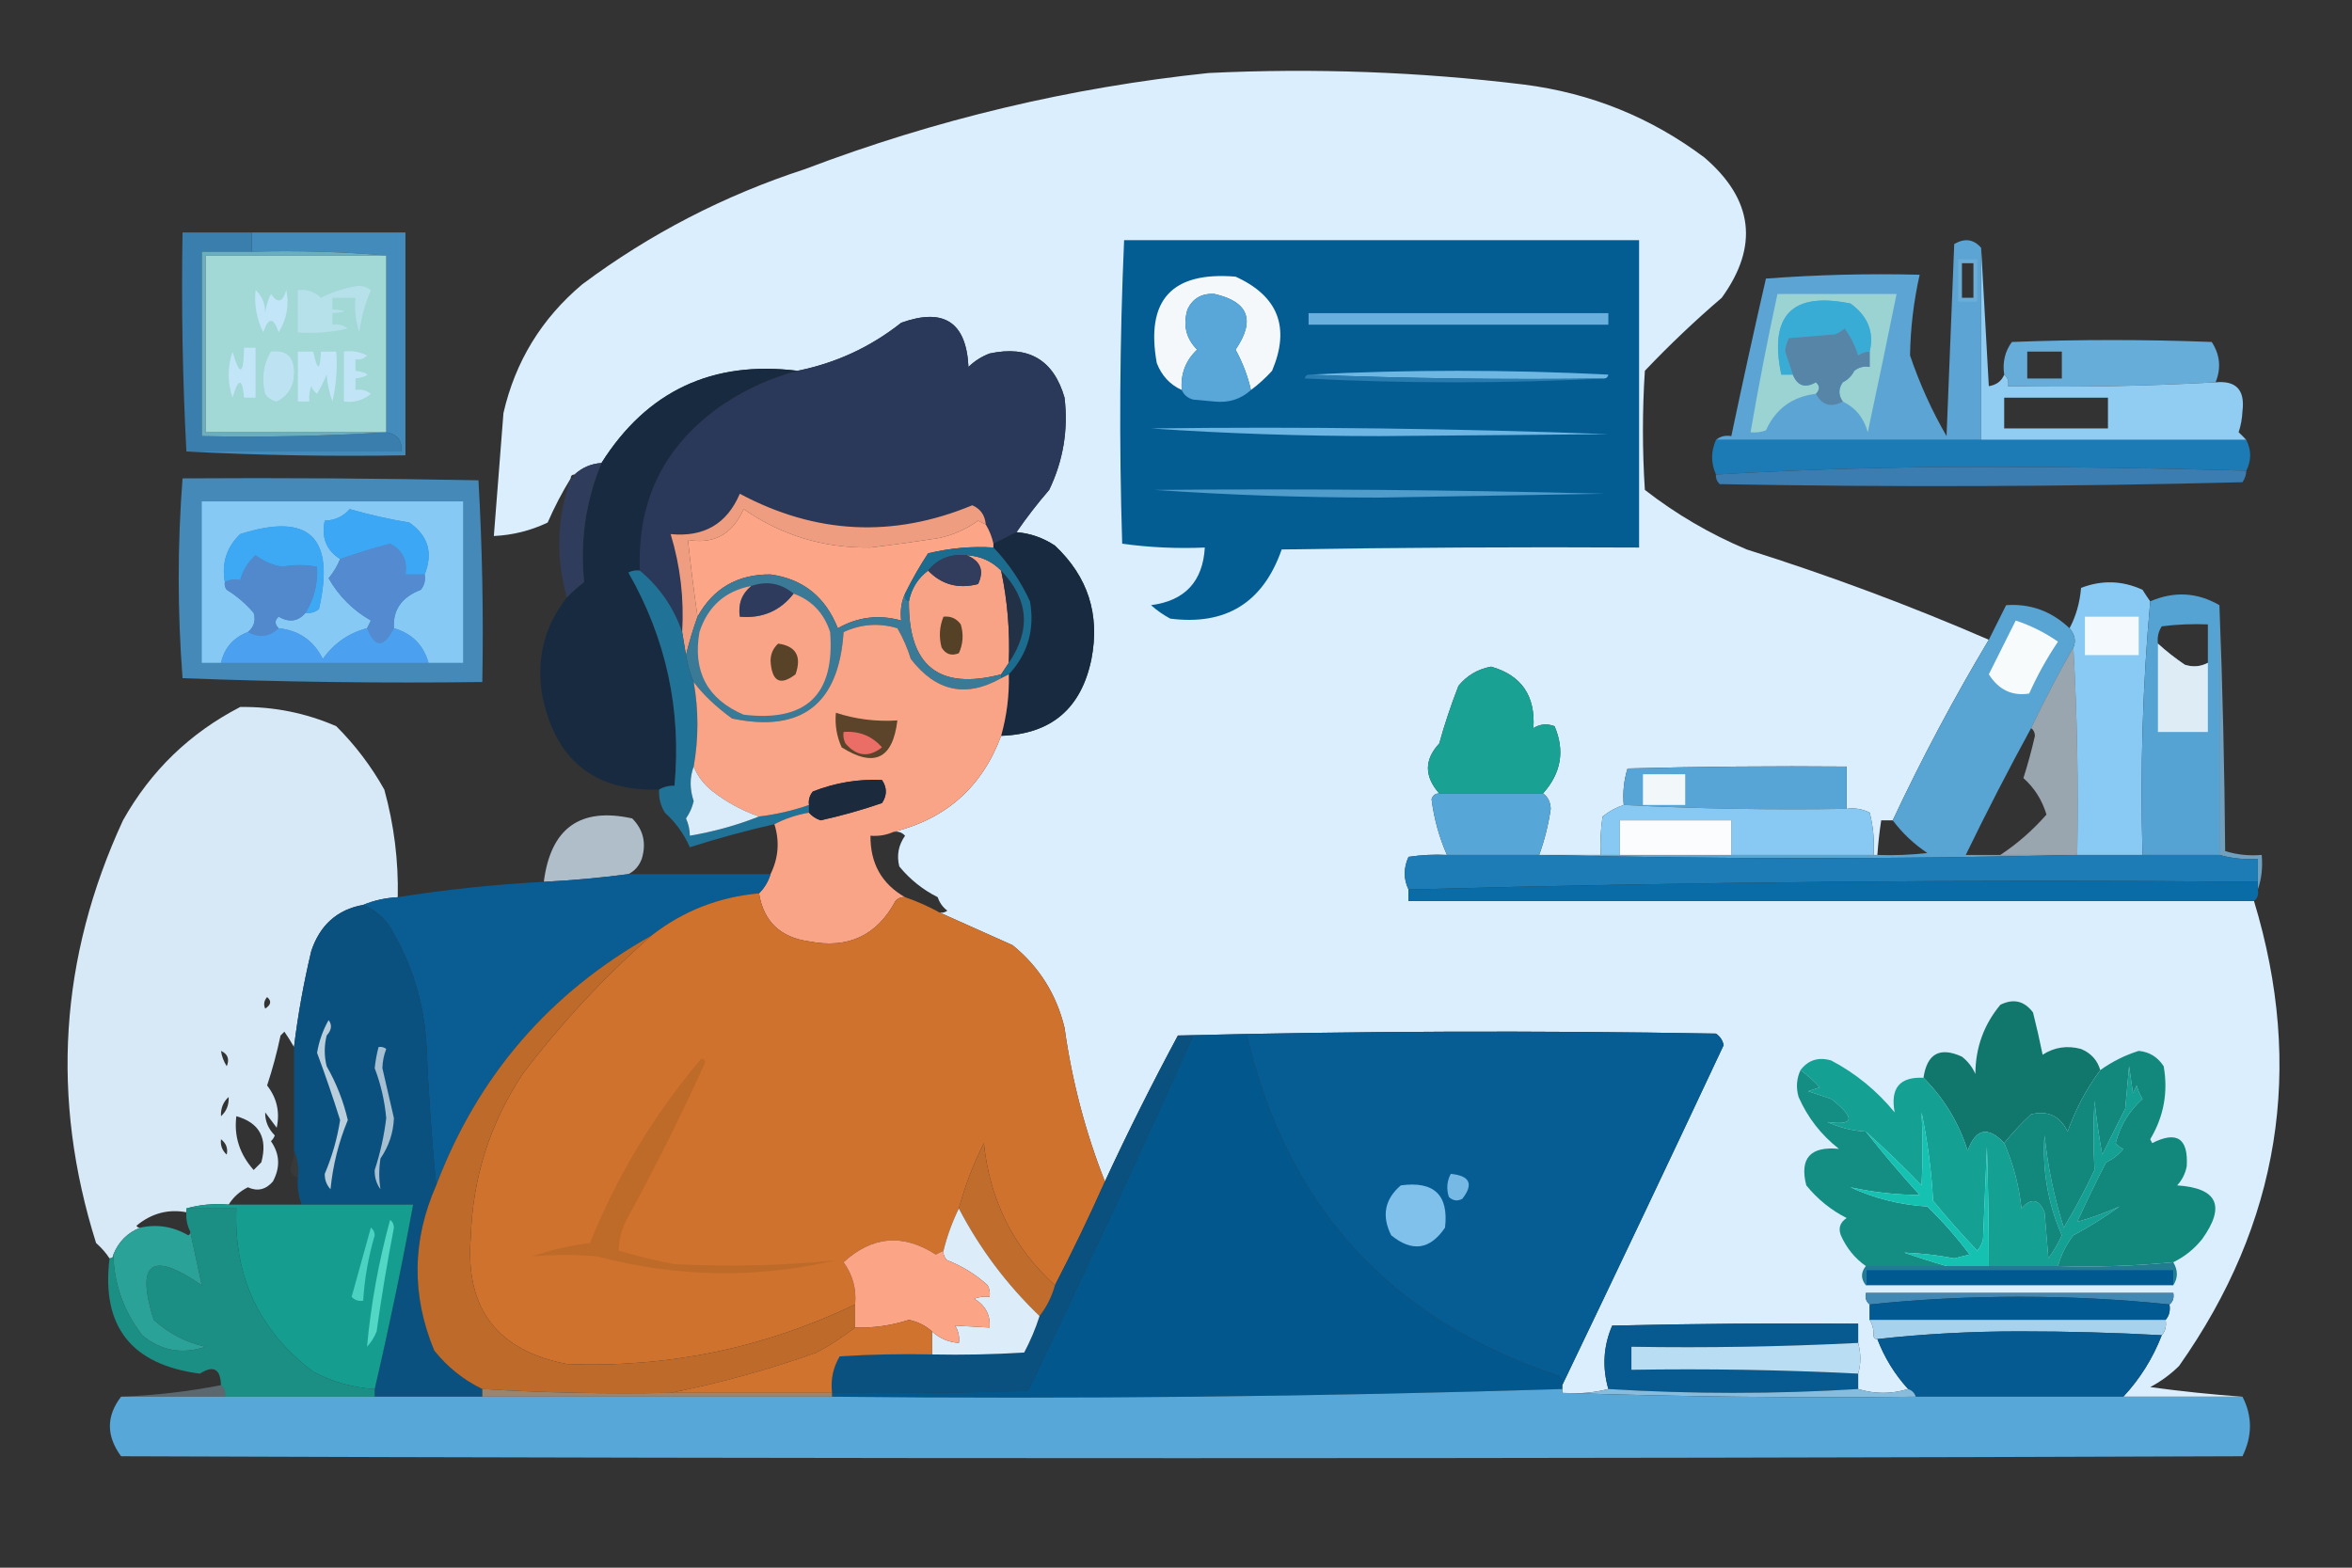 <?xml version="1.0" encoding="UTF-8"?>
<!DOCTYPE svg PUBLIC "-//W3C//DTD SVG 1.1//EN" "http://www.w3.org/Graphics/SVG/1.1/DTD/svg11.dtd">
<svg xmlns="http://www.w3.org/2000/svg" version="1.1" width="612px" height="408px" style="shape-rendering:geometricPrecision; text-rendering:geometricPrecision; image-rendering:optimizeQuality; fill-rule:evenodd; clip-rule:evenodd" xmlns:xlink="http://www.w3.org/1999/xlink">
<rect width="100%" height="100%" fill="#333333" stroke="none"/>
<g><path style="opacity:0.995" fill="#dbeffe" d="M 517.5,166.5 C 508.37,181.761 500.037,197.427 492.5,213.5C 491.5,213.5 490.5,213.5 489.5,213.5C 489.037,216.482 488.704,219.482 488.5,222.5C 488.167,222.5 487.833,222.5 487.5,222.5C 487.759,218.76 487.426,215.094 486.5,211.5C 484.604,210.534 482.604,210.201 480.5,210.5C 480.5,206.833 480.5,203.167 480.5,199.5C 461.497,199.333 442.497,199.5 423.5,200C 422.549,203.057 422.216,206.223 422.5,209.5C 420.552,210.131 418.719,211.131 417,212.5C 416.502,215.817 416.335,219.15 416.5,222.5C 411.167,222.5 405.833,222.5 400.5,222.5C 401.906,218.613 402.906,214.613 403.5,210.5C 403.415,208.667 402.748,207.334 401.5,206.5C 406.226,201.198 407.226,195.365 404.5,189C 402.559,188.257 400.726,188.424 399,189.5C 399.555,181.083 395.888,175.75 388,173.5C 384.537,174.137 381.704,175.803 379.5,178.5C 379.631,177.624 379.298,176.957 378.5,176.5C 377.264,177.246 375.93,177.579 374.5,177.5C 374.414,183.142 374.414,188.476 374.5,193.5C 370.577,197.715 370.577,202.049 374.5,206.5C 373.503,206.47 372.836,206.97 372.5,208C 373.145,213.064 374.479,217.898 376.5,222.5C 373.15,222.335 369.817,222.502 366.5,223C 365.183,225.937 365.183,228.77 366.5,231.5C 366.5,232.5 366.5,233.5 366.5,234.5C 439.833,234.5 513.167,234.5 586.5,234.5C 599.695,277.994 593.195,318.328 567,355.5C 564.766,357.7 562.266,359.533 559.5,361C 567.575,362.103 575.575,362.937 583.5,363.5C 573.167,363.5 562.833,363.5 552.5,363.5C 556.834,358.84 560.168,353.506 562.5,347.5C 563.434,346.432 563.768,345.099 563.5,343.5C 564.434,342.432 564.768,341.099 564.5,339.5C 565.404,338.791 565.737,337.791 565.5,336.5C 538.833,336.5 512.167,336.5 485.5,336.5C 485.263,337.791 485.596,338.791 486.5,339.5C 486.5,340.833 486.5,342.167 486.5,343.5C 487.234,344.708 487.567,346.041 487.5,347.5C 486.041,347.433 484.708,347.766 483.5,348.5C 483.5,347.167 483.5,345.833 483.5,344.5C 462.164,344.333 440.831,344.5 419.5,345C 417.209,350.332 416.876,355.832 418.5,361.5C 414.702,362.483 410.702,362.817 406.5,362.5C 406.5,362.167 406.5,361.833 406.5,361.5C 406.5,361.167 406.5,360.833 406.5,360.5C 420.589,331.152 434.589,301.652 448.5,272C 448.241,270.739 447.574,269.739 446.5,269C 399.665,268.168 352.998,268.335 306.5,269.5C 299.783,281.992 293.45,294.658 287.5,307.5C 282.423,294.63 278.923,281.297 277,267.5C 274.902,258.798 270.402,251.632 263.5,246C 257.077,243.117 250.743,240.283 244.5,237.5C 245.239,237.631 245.906,237.464 246.5,237C 245.299,236.097 244.465,234.931 244,233.5C 240.119,231.554 236.786,228.888 234,225.5C 233.275,222.623 233.775,219.957 235.5,217.5C 234.675,216.614 233.675,216.281 232.5,216.5C 246.229,213.105 255.563,204.771 260.5,191.5C 273.543,191.049 281.377,184.383 284,171.5C 286.241,159.89 283.074,150.056 274.5,142C 271.439,139.965 268.105,138.799 264.5,138.5C 267.094,134.728 269.927,131.061 273,127.5C 276.657,119.881 277.991,111.881 277,103.5C 274.153,93.655 267.653,89.821 257.5,92C 255.413,92.792 253.579,93.959 252,95.5C 251.435,83.851 245.602,80.018 234.5,84C 226.509,90.329 217.509,94.495 207.5,96.5C 185.335,93.766 168.335,101.767 156.5,120.5C 153.794,120.688 151.461,121.688 149.5,123.5C 148.833,123.5 148.5,123.833 148.5,124.5C 146.283,128.096 144.283,131.929 142.5,136C 138.064,138.109 133.397,139.276 128.5,139.5C 129.333,128.839 130.166,118.173 131,107.5C 134.078,94.077 140.912,82.91 151.5,74C 169.106,60.862 188.44,50.862 209.5,44C 243.423,31.103 278.423,22.769 314.5,19C 341.93,17.681 369.264,18.681 396.5,22C 413.918,24.216 429.584,30.549 443.5,41C 456.216,51.908 457.716,64.074 448,77.5C 441.031,83.468 434.364,89.801 428,96.5C 427.333,106.833 427.333,117.167 428,127.5C 436.094,133.802 444.927,138.968 454.5,143C 475.938,149.756 496.938,157.589 517.5,166.5 Z M 379.5,178.5 C 377.528,183.562 375.861,188.562 374.5,193.5C 374.414,188.476 374.414,183.142 374.5,177.5C 375.93,177.579 377.264,177.246 378.5,176.5C 379.298,176.957 379.631,177.624 379.5,178.5 Z M 487.5,347.5 C 487.5,348.167 487.833,348.5 488.5,348.5C 490.347,353.345 493.013,357.678 496.5,361.5C 492.167,362.833 487.833,362.833 483.5,361.5C 483.5,360.167 483.5,358.833 483.5,357.5C 484.254,354.922 484.254,352.256 483.5,349.5C 483.5,349.167 483.5,348.833 483.5,348.5C 484.708,347.766 486.041,347.433 487.5,347.5 Z"/></g>
<g><path style="opacity:1" fill="#397eac" d="M 65.5,60.5 C 65.5,62.167 65.5,63.833 65.5,65.5C 61.167,65.5 56.833,65.5 52.5,65.5C 52.5,81.5 52.5,97.5 52.5,113.5C 68.675,113.83 84.675,113.496 100.5,112.5C 103.324,112.989 104.657,114.656 104.5,117.5C 85.833,117.5 67.167,117.5 48.5,117.5C 47.503,98.674 47.17,79.674 47.5,60.5C 53.5,60.5 59.5,60.5 65.5,60.5 Z"/></g>
<g><path style="opacity:1" fill="#428bba" d="M 65.5,60.5 C 78.833,60.5 92.167,60.5 105.5,60.5C 105.5,79.833 105.5,99.167 105.5,118.5C 86.326,118.83 67.326,118.497 48.5,117.5C 67.167,117.5 85.833,117.5 104.5,117.5C 104.657,114.656 103.324,112.989 100.5,112.5C 100.5,97.167 100.5,81.833 100.5,66.5C 89.012,65.505 77.345,65.172 65.5,65.5C 65.5,63.833 65.5,62.167 65.5,60.5 Z"/></g>
<g><path style="opacity:1" fill="#035d93" d="M 292.5,62.5 C 337.167,62.5 381.833,62.5 426.5,62.5C 426.5,89.167 426.5,115.833 426.5,142.5C 395.498,142.333 364.498,142.5 333.5,143C 328.669,156.838 319.002,162.838 304.5,161C 302.695,160.028 301.028,158.861 299.5,157.5C 308.31,156.357 312.977,151.357 313.5,142.5C 306.245,142.813 299.079,142.48 292,141.5C 291.177,115.095 291.343,88.761 292.5,62.5 Z"/></g>
<g><path style="opacity:1" fill="#6baec0" d="M 65.5,65.5 C 77.345,65.172 89.012,65.505 100.5,66.5C 84.833,66.5 69.167,66.5 53.5,66.5C 53.5,81.833 53.5,97.167 53.5,112.5C 69.167,112.5 84.833,112.5 100.5,112.5C 84.675,113.496 68.675,113.83 52.5,113.5C 52.5,97.5 52.5,81.5 52.5,65.5C 56.833,65.5 61.167,65.5 65.5,65.5 Z"/></g>
<g><path style="opacity:1" fill="#a2d8d5" d="M 100.5,66.5 C 100.5,81.833 100.5,97.167 100.5,112.5C 84.833,112.5 69.167,112.5 53.5,112.5C 53.5,97.167 53.5,81.833 53.5,66.5C 69.167,66.5 84.833,66.5 100.5,66.5 Z"/></g>
<g><path style="opacity:1" fill="#f4f8fa" d="M 325.5,101.5 C 324.684,97.898 323.351,94.398 321.5,91C 326.715,83.356 324.882,78.523 316,76.5C 312.726,76.301 310.393,77.634 309,80.5C 307.773,84.591 308.606,88.091 311.5,91C 308.502,93.824 307.168,97.324 307.5,101.5C 304.448,100.12 302.282,97.786 301,94.5C 298.05,78.116 304.884,70.616 321.5,72C 332.604,77.047 335.771,85.214 331,96.5C 329.296,98.373 327.463,100.04 325.5,101.5 Z"/></g>
<g><path style="opacity:1" fill="#5ca4d3" d="M 515.5,64.5 C 515.5,81.167 515.5,97.833 515.5,114.5C 492.5,114.5 469.5,114.5 446.5,114.5C 447.568,113.566 448.901,113.232 450.5,113.5C 453.372,99.809 456.372,86.142 459.5,72.5C 472.817,71.501 486.15,71.168 499.5,71.5C 497.944,78.437 497.111,85.437 497,92.5C 499.512,99.901 502.679,106.901 506.5,113.5C 507.167,96.833 507.833,80.167 508.5,63.5C 511.25,61.922 513.583,62.255 515.5,64.5 Z M 510.5,68.5 C 511.5,68.5 512.5,68.5 513.5,68.5C 513.5,71.5 513.5,74.5 513.5,77.5C 512.5,77.5 511.5,77.5 510.5,77.5C 510.5,74.5 510.5,71.5 510.5,68.5 Z"/></g>
<g><path style="opacity:0.142" fill="#d2e6f2" d="M 509.5,67.5 C 511.167,67.5 512.833,67.5 514.5,67.5C 514.5,71.167 514.5,74.833 514.5,78.5C 512.833,78.5 511.167,78.5 509.5,78.5C 509.5,74.833 509.5,71.167 509.5,67.5 Z M 510.5,68.5 C 510.5,71.5 510.5,74.5 510.5,77.5C 511.5,77.5 512.5,77.5 513.5,77.5C 513.5,74.5 513.5,71.5 513.5,68.5C 512.5,68.5 511.5,68.5 510.5,68.5 Z"/></g>
<g><path style="opacity:1" fill="#58a7d8" d="M 325.5,101.5 C 322.88,103.895 319.713,104.895 316,104.5C 314.167,104.333 312.333,104.167 310.5,104C 309.058,103.623 308.058,102.79 307.5,101.5C 307.168,97.324 308.502,93.824 311.5,91C 308.606,88.091 307.773,84.591 309,80.5C 310.393,77.634 312.726,76.301 316,76.5C 324.882,78.523 326.715,83.356 321.5,91C 323.351,94.398 324.684,97.898 325.5,101.5 Z"/></g>
<g><path style="opacity:1" fill="#b6e1eb" d="M 92.5,74.5 C 93.978,74.238 95.311,74.571 96.5,75.5C 95.002,78.967 94.002,82.634 93.5,86.5C 92.516,83.572 92.183,80.572 92.5,77.5C 90.5,77.5 88.5,77.5 86.5,77.5C 86.5,78.5 86.5,79.5 86.5,80.5C 90.5,80.833 90.5,81.167 86.5,81.5C 86.5,82.5 86.5,83.5 86.5,84.5C 87.978,84.238 89.311,84.571 90.5,85.5C 86.217,86.492 81.884,86.826 77.5,86.5C 77.5,82.833 77.5,79.167 77.5,75.5C 79.821,75.229 81.821,75.895 83.5,77.5C 86.434,76.023 89.434,75.023 92.5,74.5 Z"/></g>
<g><path style="opacity:1" fill="#9ad3d2" d="M 479.5,104.5 C 478.334,102.834 478.334,101.167 479.5,99.5C 480.833,98.833 481.833,97.833 482.5,96.5C 483.689,95.571 485.022,95.238 486.5,95.5C 486.5,94.167 486.5,92.833 486.5,91.5C 487.688,86.422 486.021,82.255 481.5,79C 466.272,75.888 460.272,82.055 463.5,97.5C 464.5,97.5 465.5,97.5 466.5,97.5C 467.701,100.43 469.701,101.096 472.5,99.5C 473.562,100.425 473.562,101.425 472.5,102.5C 466.38,103.226 462.047,106.393 459.5,112C 458.207,112.49 456.873,112.657 455.5,112.5C 457.576,100.452 459.91,88.452 462.5,76.5C 472.833,76.5 483.167,76.5 493.5,76.5C 491.067,88.497 488.567,100.497 486,112.5C 484.989,108.769 482.823,106.102 479.5,104.5 Z"/></g>
<g><path style="opacity:1" fill="#38acd4" d="M 486.5,91.5 C 485.417,91.539 484.417,91.873 483.5,92.5C 482.716,89.951 481.549,87.618 480,85.5C 479.25,86.126 478.416,86.626 477.5,87C 473.5,87.333 469.5,87.667 465.5,88C 464.903,89.062 464.57,90.228 464.5,91.5C 465.204,93.535 465.871,95.535 466.5,97.5C 465.5,97.5 464.5,97.5 463.5,97.5C 460.272,82.055 466.272,75.888 481.5,79C 486.021,82.255 487.688,86.422 486.5,91.5 Z"/></g>
<g><path style="opacity:1" fill="#c2e5f8" d="M 66.5,75.5 C 68.164,76.949 68.998,78.949 69,81.5C 69.202,79.744 69.702,78.078 70.5,76.5C 72.219,79.048 73.552,78.715 74.5,75.5C 75.298,79.333 74.632,82.999 72.5,86.5C 71.167,82.5 69.833,82.5 68.5,86.5C 66.776,83.06 66.11,79.394 66.5,75.5 Z"/></g>
<g><path style="opacity:1" fill="#2a385a" d="M 264.5,138.5 C 262.517,139.471 260.517,140.471 258.5,141.5C 258.107,139.716 257.441,138.05 256.5,136.5C 256.305,134.097 255.138,132.43 253,131.5C 232.387,140.047 212.22,139.047 192.5,128.5C 189.155,136.345 183.155,139.845 174.5,139C 177.021,147.277 178.021,155.777 177.5,164.5C 175.327,158.158 171.66,152.824 166.5,148.5C 165.7,129.933 173.033,115.433 188.5,105C 194.453,101.081 200.786,98.248 207.5,96.5C 217.509,94.495 226.509,90.329 234.5,84C 245.602,80.018 251.435,83.851 252,95.5C 253.579,93.959 255.413,92.792 257.5,92C 267.653,89.821 274.153,93.655 277,103.5C 277.991,111.881 276.657,119.881 273,127.5C 269.927,131.061 267.094,134.728 264.5,138.5 Z"/></g>
<g><path style="opacity:1" fill="#69b0de" d="M 340.5,81.5 C 366.5,81.5 392.5,81.5 418.5,81.5C 418.5,82.5 418.5,83.5 418.5,84.5C 392.5,84.5 366.5,84.5 340.5,84.5C 340.5,83.5 340.5,82.5 340.5,81.5 Z"/></g>
<g><path style="opacity:1" fill="#5785a8" d="M 486.5,91.5 C 486.5,92.833 486.5,94.167 486.5,95.5C 485.022,95.238 483.689,95.571 482.5,96.5C 481.833,97.833 480.833,98.833 479.5,99.5C 478.334,101.167 478.334,102.834 479.5,104.5C 476.477,106.161 474.143,105.495 472.5,102.5C 473.562,101.425 473.562,100.425 472.5,99.5C 469.701,101.096 467.701,100.43 466.5,97.5C 465.871,95.535 465.204,93.535 464.5,91.5C 464.57,90.228 464.903,89.062 465.5,88C 469.5,87.667 473.5,87.333 477.5,87C 478.416,86.626 479.25,86.126 480,85.5C 481.549,87.618 482.716,89.951 483.5,92.5C 484.417,91.873 485.417,91.539 486.5,91.5 Z"/></g>
<g><path style="opacity:1" fill="#67add9" d="M 576.5,99.5 C 558.577,100.486 540.577,100.819 522.5,100.5C 522.737,99.209 522.404,98.209 521.5,97.5C 521.02,94.315 521.686,91.481 523.5,89C 540.833,88.333 558.167,88.333 575.5,89C 577.668,92.341 578.002,95.841 576.5,99.5 Z M 527.5,91.5 C 530.5,91.5 533.5,91.5 536.5,91.5C 536.5,93.833 536.5,96.167 536.5,98.5C 533.5,98.5 530.5,98.5 527.5,98.5C 527.5,96.167 527.5,93.833 527.5,91.5 Z"/></g>
<g><path style="opacity:1" fill="#c1e5f7" d="M 89.5,91.5 C 91.604,91.201 93.604,91.534 95.5,92.5C 94.675,93.386 93.675,93.719 92.5,93.5C 92.5,94.5 92.5,95.5 92.5,96.5C 96.5,97.167 96.5,97.833 92.5,98.5C 92.5,99.5 92.5,100.5 92.5,101.5C 93.978,101.238 95.311,101.571 96.5,102.5C 94.49,104.171 92.157,104.838 89.5,104.5C 89.5,100.167 89.5,95.833 89.5,91.5 Z"/></g>
<g><path style="opacity:1" fill="#bde3f2" d="M 70.5,91.5 C 74.531,91.034 76.531,92.867 76.5,97C 76.466,100.493 74.966,102.993 72,104.5C 70.739,104.241 69.739,103.574 69,102.5C 68.013,98.525 68.513,94.859 70.5,91.5 Z"/></g>
<g><path style="opacity:1" fill="#c2e5f8" d="M 63.5,90.5 C 64.5,90.5 65.5,90.5 66.5,90.5C 66.5,94.833 66.5,99.167 66.5,103.5C 65.5,103.5 64.5,103.5 63.5,103.5C 63.058,98.305 62.058,98.305 60.5,103.5C 59.167,99.5 59.167,95.5 60.5,91.5C 62.387,97.995 63.387,97.662 63.5,90.5 Z"/></g>
<g><path style="opacity:1" fill="#182a40" d="M 207.5,96.5 C 200.786,98.248 194.453,101.081 188.5,105C 173.033,115.433 165.7,129.933 166.5,148.5C 165.448,148.351 164.448,148.517 163.5,149C 173.341,166.2 177.341,184.7 175.5,204.5C 174.041,204.433 172.708,204.766 171.5,205.5C 154.465,205.995 144.298,197.662 141,180.5C 139.594,171.121 141.76,162.788 147.5,155.5C 148.833,154.067 150.333,152.733 152,151.5C 150.892,140.811 152.392,130.478 156.5,120.5C 168.335,101.767 185.335,93.766 207.5,96.5 Z"/></g>
<g><path style="opacity:0.89" fill="#7dc2ed" d="M 417.5,98.5 C 391.661,98.831 365.995,98.498 340.5,97.5C 366.336,96.171 392.336,96.171 418.5,97.5C 418.376,98.107 418.043,98.44 417.5,98.5 Z"/></g>
<g><path style="opacity:1" fill="#c2e5f8" d="M 77.5,91.5 C 78.833,91.5 80.167,91.5 81.5,91.5C 82.614,96.629 83.281,96.629 83.5,91.5C 84.833,91.5 86.167,91.5 87.5,91.5C 87.826,95.884 87.492,100.217 86.5,104.5C 85.686,102.234 85.186,99.9 85,97.5C 84.261,99.221 83.427,100.887 82.5,102.5C 81.808,101.975 81.308,101.308 81,100.5C 80.51,101.793 80.343,103.127 80.5,104.5C 79.5,104.5 78.5,104.5 77.5,104.5C 77.5,100.167 77.5,95.833 77.5,91.5 Z"/></g>
<g><path style="opacity:1" fill="#297cb0" d="M 340.5,97.5 C 365.995,98.498 391.661,98.831 417.5,98.5C 391.664,99.829 365.664,99.829 339.5,98.5C 339.624,97.893 339.957,97.56 340.5,97.5 Z"/></g>
<g><path style="opacity:1" fill="#91ccf2" d="M 515.5,64.5 C 516.167,76.34 516.833,88.34 517.5,100.5C 519.483,100.185 520.816,99.185 521.5,97.5C 522.404,98.209 522.737,99.209 522.5,100.5C 540.577,100.819 558.577,100.486 576.5,99.5C 581.854,98.991 584.187,101.491 583.5,107C 583.42,108.894 583.087,110.727 582.5,112.5C 583.243,113.182 583.909,113.849 584.5,114.5C 561.5,114.5 538.5,114.5 515.5,114.5C 515.5,97.833 515.5,81.167 515.5,64.5 Z M 521.5,103.5 C 530.5,103.5 539.5,103.5 548.5,103.5C 548.5,106.167 548.5,108.833 548.5,111.5C 539.5,111.5 530.5,111.5 521.5,111.5C 521.5,108.833 521.5,106.167 521.5,103.5 Z"/></g>
<g><path style="opacity:0.905" fill="#79beeb" d="M 299.5,111.5 C 339.312,111.006 378.978,111.506 418.5,113C 398.667,113.167 378.833,113.333 359,113.5C 338.822,113.5 318.989,112.833 299.5,111.5 Z"/></g>
<g><path style="opacity:1" fill="#1c7bb5" d="M 446.5,114.5 C 469.5,114.5 492.5,114.5 515.5,114.5C 538.5,114.5 561.5,114.5 584.5,114.5C 585.833,117.167 585.833,119.833 584.5,122.5C 561.669,121.833 538.669,121.5 515.5,121.5C 492.157,121.5 469.157,122.167 446.5,123.5C 445.167,120.5 445.167,117.5 446.5,114.5 Z"/></g>
<g><path style="opacity:1" fill="#2f3c5b" d="M 156.5,120.5 C 152.392,130.478 150.892,140.811 152,151.5C 150.333,152.733 148.833,154.067 147.5,155.5C 144.562,145.031 144.895,134.698 148.5,124.5C 149.167,124.5 149.5,124.167 149.5,123.5C 151.461,121.688 153.794,120.688 156.5,120.5 Z"/></g>
<g><path style="opacity:1" fill="#3b7cb1" d="M 584.5,122.5 C 584.461,123.583 584.127,124.583 583.5,125.5C 538.17,126.667 492.837,126.833 447.5,126C 446.748,125.329 446.414,124.496 446.5,123.5C 469.157,122.167 492.157,121.5 515.5,121.5C 538.669,121.5 561.669,121.833 584.5,122.5 Z"/></g>
<g><path style="opacity:1" fill="#4489b7" d="M 47.5,124.5 C 73.169,124.333 98.835,124.5 124.5,125C 125.492,142.423 125.825,159.923 125.5,177.5C 99.492,177.833 73.492,177.5 47.5,176.5C 46.168,159.137 46.168,141.804 47.5,124.5 Z"/></g>
<g><path style="opacity:0.597" fill="#84c8f3" d="M 300.5,127.5 C 339.506,127.167 378.506,127.5 417.5,128.5C 398,128.833 378.5,129.167 359,129.5C 339.155,129.5 319.655,128.833 300.5,127.5 Z"/></g>
<g><path style="opacity:1" fill="#ef9d81" d="M 256.5,136.5 C 255.85,136.196 255.183,135.863 254.5,135.5C 251.495,137.671 248.161,139.171 244.5,140C 238.497,140.944 232.497,141.777 226.5,142.5C 214.382,142.681 203.382,139.348 193.5,132.5C 190.548,139.053 185.714,141.719 179,140.5C 179.727,147.262 180.56,153.929 181.5,160.5C 180.284,163.866 179.284,167.199 178.5,170.5C 178.167,168.5 177.833,166.5 177.5,164.5C 178.021,155.777 177.021,147.277 174.5,139C 183.155,139.845 189.155,136.345 192.5,128.5C 212.22,139.047 232.387,140.047 253,131.5C 255.138,132.43 256.305,134.097 256.5,136.5 Z"/></g>
<g><path style="opacity:1" fill="#86c9f5" d="M 111.5,172.5 C 110.189,167.856 107.189,164.856 102.5,163.5C 102.18,158.746 104.513,155.413 109.5,153.5C 110.429,152.311 110.762,150.978 110.5,149.5C 112.742,143.885 111.409,139.385 106.5,136C 101.25,135.122 96.083,133.956 91,132.5C 89.306,134.429 87.139,135.429 84.5,135.5C 83.576,139.884 84.909,143.218 88.5,145.5C 87.763,147.305 86.763,148.971 85.5,150.5C 88.167,155.167 91.833,158.833 96.5,161.5C 96.137,162.183 95.804,162.85 95.5,163.5C 90.738,164.751 86.905,167.418 84,171.5C 81.633,166.733 77.8,164.066 72.5,163.5C 71.438,162.425 71.438,161.425 72.5,160.5C 75.25,162.078 77.583,161.745 79.5,159.5C 80.822,159.67 81.989,159.337 83,158.5C 87.279,139.773 80.446,133.273 62.5,139C 58.961,142.387 57.628,146.553 58.5,151.5C 58.369,152.239 58.536,152.906 59,153.5C 61.628,155.126 63.961,157.126 66,159.5C 66.613,161.495 66.113,163.162 64.5,164.5C 60.74,165.926 58.407,168.593 57.5,172.5C 55.833,172.5 54.167,172.5 52.5,172.5C 52.5,158.5 52.5,144.5 52.5,130.5C 75.167,130.5 97.833,130.5 120.5,130.5C 120.5,144.5 120.5,158.5 120.5,172.5C 117.5,172.5 114.5,172.5 111.5,172.5 Z"/></g>
<g><path style="opacity:1" fill="#fca587" d="M 256.5,136.5 C 257.441,138.05 258.107,139.716 258.5,141.5C 258.5,141.833 258.5,142.167 258.5,142.5C 252.988,142.125 247.321,142.625 241.5,144C 239.277,147.385 237.277,150.885 235.5,154.5C 234.532,156.607 234.198,158.941 234.5,161.5C 228.724,159.873 223.224,160.539 218,163.5C 214.769,155.332 208.935,150.665 200.5,149.5C 191.924,149.431 185.59,153.098 181.5,160.5C 180.56,153.929 179.727,147.262 179,140.5C 185.714,141.719 190.548,139.053 193.5,132.5C 203.382,139.348 214.382,142.681 226.5,142.5C 232.497,141.777 238.497,140.944 244.5,140C 248.161,139.171 251.495,137.671 254.5,135.5C 255.183,135.863 255.85,136.196 256.5,136.5 Z"/></g>
<g><path style="opacity:1" fill="#3ca8f5" d="M 110.5,149.5 C 108.833,149.5 107.167,149.5 105.5,149.5C 106.056,145.807 104.722,143.14 101.5,141.5C 96.958,142.698 92.625,144.031 88.5,145.5C 84.909,143.218 83.576,139.884 84.5,135.5C 87.139,135.429 89.306,134.429 91,132.5C 96.083,133.956 101.25,135.122 106.5,136C 111.409,139.385 112.742,143.885 110.5,149.5 Z"/></g>
<g><path style="opacity:1" fill="#3da9f5" d="M 79.5,159.5 C 81.741,155.868 82.741,151.868 82.5,147.5C 79.412,146.932 76.412,146.932 73.5,147.5C 70.892,147.077 68.558,146.077 66.5,144.5C 64.524,146.287 63.191,148.454 62.5,151C 61.041,150.645 59.707,150.811 58.5,151.5C 57.628,146.553 58.961,142.387 62.5,139C 80.446,133.273 87.279,139.773 83,158.5C 81.989,159.337 80.822,159.67 79.5,159.5 Z"/></g>
<g><path style="opacity:1" fill="#182a3f" d="M 264.5,138.5 C 268.105,138.799 271.439,139.965 274.5,142C 283.074,150.056 286.241,159.89 284,171.5C 281.377,184.383 273.543,191.049 260.5,191.5C 261.969,186.284 262.635,180.95 262.5,175.5C 267.445,170.155 269.279,163.821 268,156.5C 265.536,151.201 262.369,146.534 258.5,142.5C 258.5,142.167 258.5,141.833 258.5,141.5C 260.517,140.471 262.517,139.471 264.5,138.5 Z"/></g>
<g><path style="opacity:1" fill="#f8a386" d="M 251.5,144.5 C 255.063,144.683 258.063,146.017 260.5,148.5C 262.16,156.392 262.827,164.392 262.5,172.5C 261.833,173.5 261.167,174.5 260.5,175.5C 244.362,179.71 236.362,173.376 236.5,156.5C 237.169,153.151 238.836,150.484 241.5,148.5C 245.039,152.165 249.372,153.332 254.5,152C 256.147,148.471 255.147,145.971 251.5,144.5 Z"/></g>
<g><path style="opacity:1" fill="#5288cc" d="M 79.5,159.5 C 77.583,161.745 75.25,162.078 72.5,160.5C 71.438,161.425 71.438,162.425 72.5,163.5C 70.201,165.769 67.534,166.102 64.5,164.5C 66.113,163.162 66.613,161.495 66,159.5C 63.961,157.126 61.628,155.126 59,153.5C 58.536,152.906 58.369,152.239 58.5,151.5C 59.707,150.811 61.041,150.645 62.5,151C 63.191,148.454 64.524,146.287 66.5,144.5C 68.558,146.077 70.892,147.077 73.5,147.5C 76.412,146.932 79.412,146.932 82.5,147.5C 82.741,151.868 81.741,155.868 79.5,159.5 Z"/></g>
<g><path style="opacity:1" fill="#548acf" d="M 110.5,149.5 C 110.762,150.978 110.429,152.311 109.5,153.5C 104.513,155.413 102.18,158.746 102.5,163.5C 99.882,168.685 97.549,168.685 95.5,163.5C 95.804,162.85 96.137,162.183 96.5,161.5C 91.833,158.833 88.167,155.167 85.5,150.5C 86.763,148.971 87.763,147.305 88.5,145.5C 92.625,144.031 96.958,142.698 101.5,141.5C 104.722,143.14 106.056,145.807 105.5,149.5C 107.167,149.5 108.833,149.5 110.5,149.5 Z"/></g>
<g><path style="opacity:1" fill="#207297" d="M 166.5,148.5 C 171.66,152.824 175.327,158.158 177.5,164.5C 177.833,166.5 178.167,168.5 178.5,170.5C 178.927,173.01 179.593,175.343 180.5,177.5C 181.79,184.826 181.79,192.159 180.5,199.5C 179.444,202.331 179.444,205.331 180.5,208.5C 180.122,210.135 179.456,211.635 178.5,213C 179.148,214.44 179.481,215.94 179.5,217.5C 185.776,216.434 191.776,214.767 197.5,212.5C 201.949,211.971 206.282,210.971 210.5,209.5C 210.5,210.167 210.5,210.833 210.5,211.5C 207.254,212.054 204.254,213.054 201.5,214.5C 194.092,216.186 186.758,218.186 179.5,220.5C 177.958,217.015 175.791,214.015 173,211.5C 171.872,209.655 171.372,207.655 171.5,205.5C 172.708,204.766 174.041,204.433 175.5,204.5C 177.341,184.7 173.341,166.2 163.5,149C 164.448,148.517 165.448,148.351 166.5,148.5 Z"/></g>
<g><path style="opacity:1" fill="#223146" d="M 260.5,148.5 C 267.658,155.945 268.325,163.945 262.5,172.5C 262.827,164.392 262.16,156.392 260.5,148.5 Z"/></g>
<g><path style="opacity:1" fill="#88caf4" d="M 559.5,156.5 C 557.528,178.269 556.861,200.269 557.5,222.5C 551.833,222.5 546.167,222.5 540.5,222.5C 540.83,204.326 540.497,186.326 539.5,168.5C 540.223,166.836 539.89,165.169 538.5,163.5C 540.171,160.392 541.171,156.892 541.5,153C 546.906,150.916 552.239,151.082 557.5,153.5C 558.176,154.602 558.842,155.602 559.5,156.5 Z"/></g>
<g><path style="opacity:1" fill="#54a3d3" d="M 577.5,157.5 C 577.5,179.167 577.5,200.833 577.5,222.5C 570.833,222.5 564.167,222.5 557.5,222.5C 556.861,200.269 557.528,178.269 559.5,156.5C 565.738,153.819 571.738,154.152 577.5,157.5 Z M 574.5,172.5 C 572.598,173.511 570.598,173.678 568.5,173C 565.961,171.279 563.628,169.446 561.5,167.5C 561.286,165.856 561.62,164.356 562.5,163C 566.486,162.501 570.486,162.334 574.5,162.5C 574.5,165.833 574.5,169.167 574.5,172.5 Z"/></g>
<g><path style="opacity:1" fill="#3b7a97" d="M 235.5,154.5 C 235.328,155.492 235.662,156.158 236.5,156.5C 236.362,173.376 244.362,179.71 260.5,175.5C 260.5,175.833 260.5,176.167 260.5,176.5C 251.386,181.659 243.553,179.992 237,171.5C 236.131,168.67 234.964,166.003 233.5,163.5C 228.723,162.067 224.057,162.401 219.5,164.5C 218.273,183.252 208.607,190.752 190.5,187C 186.284,183.934 182.951,180.767 180.5,177.5C 179.593,175.343 178.927,173.01 178.5,170.5C 179.284,167.199 180.284,163.866 181.5,160.5C 185.59,153.098 191.924,149.431 200.5,149.5C 208.935,150.665 214.769,155.332 218,163.5C 223.224,160.539 228.724,159.873 234.5,161.5C 234.198,158.941 234.532,156.607 235.5,154.5 Z"/></g>
<g><path style="opacity:1" fill="#faa487" d="M 195.5,152.5 C 193.016,154.545 192.016,157.212 192.5,160.5C 198.347,161.003 203.014,159.003 206.5,154.5C 211.221,156.215 214.388,159.548 216,164.5C 217.272,180.788 209.772,187.955 193.5,186C 184.053,181.945 180.22,174.778 182,164.5C 184.191,157.805 188.691,153.805 195.5,152.5 Z"/></g>
<g><path style="opacity:1" fill="#2f3b5d" d="M 206.5,154.5 C 203.014,159.003 198.347,161.003 192.5,160.5C 192.016,157.212 193.016,154.545 195.5,152.5C 199.555,151.111 203.221,151.778 206.5,154.5 Z"/></g>
<g><path style="opacity:1" fill="#544126" d="M 245.5,160.5 C 247.39,160.297 248.89,160.963 250,162.5C 250.769,165.099 250.602,167.599 249.5,170C 247.567,170.783 246.067,170.283 245,168.5C 244.278,165.739 244.445,163.073 245.5,160.5 Z"/></g>
<g><path style="opacity:1" fill="#1b6c8e" d="M 258.5,142.5 C 262.369,146.534 265.536,151.201 268,156.5C 269.279,163.821 267.445,170.155 262.5,175.5C 261.833,175.833 261.167,176.167 260.5,176.5C 260.5,176.167 260.5,175.833 260.5,175.5C 261.167,174.5 261.833,173.5 262.5,172.5C 268.325,163.945 267.658,155.945 260.5,148.5C 258.063,146.017 255.063,144.683 251.5,144.5C 247.349,144.099 244.015,145.433 241.5,148.5C 238.836,150.484 237.169,153.151 236.5,156.5C 235.662,156.158 235.328,155.492 235.5,154.5C 237.277,150.885 239.277,147.385 241.5,144C 247.321,142.625 252.988,142.125 258.5,142.5 Z"/></g>
<g><path style="opacity:1" fill="#323c5c" d="M 251.5,144.5 C 255.147,145.971 256.147,148.471 254.5,152C 249.372,153.332 245.039,152.165 241.5,148.5C 244.015,145.433 247.349,144.099 251.5,144.5 Z"/></g>
<g><path style="opacity:1" fill="#f3f9fd" d="M 542.5,160.5 C 547.167,160.5 551.833,160.5 556.5,160.5C 556.5,163.833 556.5,167.167 556.5,170.5C 551.833,170.5 547.167,170.5 542.5,170.5C 542.5,167.167 542.5,163.833 542.5,160.5 Z"/></g>
<g><path style="opacity:1" fill="#faa487" d="M 260.5,176.5 C 261.167,176.167 261.833,175.833 262.5,175.5C 262.635,180.95 261.969,186.284 260.5,191.5C 255.563,204.771 246.229,213.105 232.5,216.5C 230.621,217.341 228.621,217.675 226.5,217.5C 226.438,224.724 229.438,230.057 235.5,233.5C 234.504,233.414 233.671,233.748 233,234.5C 228.171,243.496 220.671,246.996 210.5,245C 203.013,243.953 198.68,239.786 197.5,232.5C 198.925,231.078 199.925,229.411 200.5,227.5C 202.571,223.273 202.905,218.94 201.5,214.5C 204.254,213.054 207.254,212.054 210.5,211.5C 211.261,212.391 212.261,213.058 213.5,213.5C 218.922,212.311 224.256,210.811 229.5,209C 230.833,207 230.833,205 229.5,203C 223.324,202.708 217.324,203.708 211.5,206C 210.663,207.011 210.33,208.178 210.5,209.5C 206.282,210.971 201.949,211.971 197.5,212.5C 193.155,210.993 189.155,208.827 185.5,206C 183.21,204.223 181.543,202.056 180.5,199.5C 181.79,192.159 181.79,184.826 180.5,177.5C 182.951,180.767 186.284,183.934 190.5,187C 208.607,190.752 218.273,183.252 219.5,164.5C 224.057,162.401 228.723,162.067 233.5,163.5C 234.964,166.003 236.131,168.67 237,171.5C 243.553,179.992 251.386,181.659 260.5,176.5 Z"/></g>
<g><path style="opacity:1" fill="#58a4d3" d="M 538.5,163.5 C 539.89,165.169 540.223,166.836 539.5,168.5C 535.578,175.342 531.912,182.342 528.5,189.5C 522.557,200.386 516.891,211.386 511.5,222.5C 514.5,222.5 517.5,222.5 520.5,222.5C 527.167,222.5 533.833,222.5 540.5,222.5C 493.892,223.618 447.226,223.618 400.5,222.5C 405.833,222.5 411.167,222.5 416.5,222.5C 418.167,222.5 419.833,222.5 421.5,222.5C 431.167,222.5 440.833,222.5 450.5,222.5C 462.833,222.5 475.167,222.5 487.5,222.5C 487.833,222.5 488.167,222.5 488.5,222.5C 492.846,222.666 497.179,222.499 501.5,222C 498,219.666 495,216.832 492.5,213.5C 500.037,197.427 508.37,181.761 517.5,166.5C 518.973,163.553 520.473,160.553 522,157.5C 528.275,157.041 533.775,159.041 538.5,163.5 Z"/></g>
<g><path style="opacity:1" fill="#f8fbfc" d="M 524.5,161.5 C 528.423,162.795 532.09,164.628 535.5,167C 532.62,171.258 530.12,175.758 528,180.5C 523.567,181.204 520.067,179.538 517.5,175.5C 519.86,170.78 522.193,166.114 524.5,161.5 Z"/></g>
<g><path style="opacity:1" fill="#584328" d="M 202.5,167.5 C 207.151,168.174 208.651,170.841 207,175.5C 203.002,178.566 200.836,177.399 200.5,172C 200.519,170.167 201.185,168.667 202.5,167.5 Z"/></g>
<g><path style="opacity:0.822" fill="#fbfcfd" d="M 561.5,167.5 C 563.628,169.446 565.961,171.279 568.5,173C 570.598,173.678 572.598,173.511 574.5,172.5C 574.5,178.5 574.5,184.5 574.5,190.5C 570.167,190.5 565.833,190.5 561.5,190.5C 561.5,182.833 561.5,175.167 561.5,167.5 Z"/></g>
<g><path style="opacity:1" fill="#4ca0f0" d="M 72.5,163.5 C 77.8,164.066 81.633,166.733 84,171.5C 86.905,167.418 90.738,164.751 95.5,163.5C 97.549,168.685 99.882,168.685 102.5,163.5C 107.189,164.856 110.189,167.856 111.5,172.5C 93.5,172.5 75.5,172.5 57.5,172.5C 58.407,168.593 60.74,165.926 64.5,164.5C 67.534,166.102 70.201,165.769 72.5,163.5 Z"/></g>
<g><path style="opacity:0.608" fill="#ddf0fe" d="M 539.5,168.5 C 540.497,186.326 540.83,204.326 540.5,222.5C 533.833,222.5 527.167,222.5 520.5,222.5C 524.938,219.566 528.938,216.066 532.5,212C 531.367,208.222 529.367,205.055 526.5,202.5C 527.656,198.877 528.656,195.211 529.5,191.5C 529.457,190.584 529.124,189.917 528.5,189.5C 531.912,182.342 535.578,175.342 539.5,168.5 Z"/></g>
<g><path style="opacity:1" fill="#19a194" d="M 401.5,206.5 C 392.5,206.5 383.5,206.5 374.5,206.5C 370.577,202.049 370.577,197.715 374.5,193.5C 375.861,188.562 377.528,183.562 379.5,178.5C 381.704,175.803 384.537,174.137 388,173.5C 395.888,175.75 399.555,181.083 399,189.5C 400.726,188.424 402.559,188.257 404.5,189C 407.226,195.365 406.226,201.198 401.5,206.5 Z"/></g>
<g><path style="opacity:0.962" fill="#ddf0fe" d="M 103.5,233.5 C 100.273,233.676 97.273,234.343 94.5,235.5C 87.769,236.717 83.269,240.717 81,247.5C 79.028,255.749 77.528,264.083 76.5,272.5C 75.768,271.192 74.934,269.858 74,268.5C 73.667,268.833 73.333,269.167 73,269.5C 72.075,273.903 70.909,278.236 69.5,282.5C 72.044,285.76 72.878,289.426 72,293.5C 71,292.167 70,290.833 69,289.5C 68.956,291.76 69.789,293.76 71.5,295.5C 71.291,296.086 70.957,296.586 70.5,297C 72.812,300.325 72.979,303.825 71,307.5C 69.143,309.631 66.977,310.131 64.5,309C 62.383,310.049 60.716,311.549 59.5,313.5C 55.629,313.185 51.962,313.518 48.5,314.5C 48.5,314.833 48.5,315.167 48.5,315.5C 43.737,314.609 39.404,315.776 35.5,319C 35.728,319.399 36.062,319.565 36.5,319.5C 33.195,320.805 30.861,323.138 29.5,326.5C 29.5,327.167 29.167,327.5 28.5,327.5C 27.542,326.038 26.376,324.705 25,323.5C 13.156,285.909 15.49,249.243 32,213.5C 39.219,200.615 49.385,190.781 62.5,184C 71.172,183.868 79.506,185.534 87.5,189C 92.435,193.932 96.601,199.432 100,205.5C 102.535,214.67 103.701,224.003 103.5,233.5 Z M 69.5,259.5 C 70.713,260.497 70.546,261.497 69,262.5C 68.53,261.423 68.697,260.423 69.5,259.5 Z M 57.5,273.5 C 59.273,274.314 59.773,275.648 59,277.5C 58.209,276.255 57.709,274.922 57.5,273.5 Z M 59.5,285.5 C 59.598,287.553 58.931,289.22 57.5,290.5C 57.402,288.447 58.069,286.78 59.5,285.5 Z M 61.5,290.5 C 67.526,292.208 69.693,296.208 68,302.5C 67.333,303.167 66.667,303.833 66,304.5C 62.345,300.375 60.845,295.708 61.5,290.5 Z M 57.5,296.5 C 58.848,297.527 59.348,298.86 59,300.5C 57.812,299.437 57.312,298.103 57.5,296.5 Z"/></g>
<g><path style="opacity:1" fill="#5c442a" d="M 217.5,185.5 C 222.659,187.183 227.992,187.849 233.5,187.5C 232.308,197.513 227.475,199.846 219,194.5C 217.711,191.649 217.211,188.649 217.5,185.5 Z"/></g>
<g><path style="opacity:0.824" fill="#7db7da" d="M 577.5,157.5 C 578.332,178.663 578.832,199.996 579,221.5C 582.057,222.451 585.223,222.784 588.5,222.5C 588.81,225.713 588.477,228.713 587.5,231.5C 587.5,230.833 587.5,230.167 587.5,229.5C 587.5,227.5 587.5,225.5 587.5,223.5C 584.061,223.747 580.728,223.414 577.5,222.5C 577.5,200.833 577.5,179.167 577.5,157.5 Z"/></g>
<g><path style="opacity:1" fill="#ea6e65" d="M 219.5,190.5 C 223.54,190.19 226.873,191.524 229.5,194.5C 226.097,197.199 222.93,196.866 220,193.5C 219.517,192.552 219.351,191.552 219.5,190.5 Z"/></g>
<g><path style="opacity:1" fill="#56a5d6" d="M 480.5,210.5 C 461.091,210.82 441.757,210.487 422.5,209.5C 422.216,206.223 422.549,203.057 423.5,200C 442.497,199.5 461.497,199.333 480.5,199.5C 480.5,203.167 480.5,206.833 480.5,210.5 Z"/></g>
<g><path style="opacity:0.999" fill="#daecfa" d="M 180.5,199.5 C 181.543,202.056 183.21,204.223 185.5,206C 189.155,208.827 193.155,210.993 197.5,212.5C 191.776,214.767 185.776,216.434 179.5,217.5C 179.481,215.94 179.148,214.44 178.5,213C 179.456,211.635 180.122,210.135 180.5,208.5C 179.444,205.331 179.444,202.331 180.5,199.5 Z"/></g>
<g><path style="opacity:1" fill="#f2f7fa" d="M 427.5,201.5 C 431.167,201.5 434.833,201.5 438.5,201.5C 438.5,204.167 438.5,206.833 438.5,209.5C 434.833,209.5 431.167,209.5 427.5,209.5C 427.5,206.833 427.5,204.167 427.5,201.5 Z"/></g>
<g><path style="opacity:1" fill="#1c2a3d" d="M 210.5,211.5 C 210.5,210.833 210.5,210.167 210.5,209.5C 210.33,208.178 210.663,207.011 211.5,206C 217.324,203.708 223.324,202.708 229.5,203C 230.833,205 230.833,207 229.5,209C 224.256,210.811 218.922,212.311 213.5,213.5C 212.261,213.058 211.261,212.391 210.5,211.5 Z"/></g>
<g><path style="opacity:1" fill="#56a7d8" d="M 374.5,206.5 C 383.5,206.5 392.5,206.5 401.5,206.5C 402.748,207.334 403.415,208.667 403.5,210.5C 402.906,214.613 401.906,218.613 400.5,222.5C 392.5,222.5 384.5,222.5 376.5,222.5C 374.479,217.898 373.145,213.064 372.5,208C 372.836,206.97 373.503,206.47 374.5,206.5 Z"/></g>
<g><path style="opacity:0.744" fill="#dbeefe" d="M 163.5,227.5 C 156.204,228.466 148.87,229.133 141.5,229.5C 143.294,215.513 150.961,210.013 164.5,213C 167.394,215.909 168.227,219.409 167,223.5C 166.31,225.35 165.144,226.684 163.5,227.5 Z"/></g>
<g><path style="opacity:1" fill="#87c9f3" d="M 422.5,209.5 C 441.757,210.487 461.091,210.82 480.5,210.5C 482.604,210.201 484.604,210.534 486.5,211.5C 487.426,215.094 487.759,218.76 487.5,222.5C 475.167,222.5 462.833,222.5 450.5,222.5C 450.5,219.5 450.5,216.5 450.5,213.5C 440.833,213.5 431.167,213.5 421.5,213.5C 421.5,216.5 421.5,219.5 421.5,222.5C 419.833,222.5 418.167,222.5 416.5,222.5C 416.335,219.15 416.502,215.817 417,212.5C 418.719,211.131 420.552,210.131 422.5,209.5 Z"/></g>
<g><path style="opacity:1" fill="#fbfcfd" d="M 450.5,222.5 C 440.833,222.5 431.167,222.5 421.5,222.5C 421.5,219.5 421.5,216.5 421.5,213.5C 431.167,213.5 440.833,213.5 450.5,213.5C 450.5,216.5 450.5,219.5 450.5,222.5 Z"/></g>
<g><path style="opacity:1" fill="#1d7cb6" d="M 376.5,222.5 C 384.5,222.5 392.5,222.5 400.5,222.5C 447.226,223.618 493.892,223.618 540.5,222.5C 546.167,222.5 551.833,222.5 557.5,222.5C 564.167,222.5 570.833,222.5 577.5,222.5C 580.728,223.414 584.061,223.747 587.5,223.5C 587.5,225.5 587.5,227.5 587.5,229.5C 513.492,228.836 439.826,229.503 366.5,231.5C 365.183,228.77 365.183,225.937 366.5,223C 369.817,222.502 373.15,222.335 376.5,222.5 Z"/></g>
<g><path style="opacity:1" fill="#0a5d93" d="M 163.5,227.5 C 175.833,227.5 188.167,227.5 200.5,227.5C 199.925,229.411 198.925,231.078 197.5,232.5C 187.031,233.431 177.698,237.098 169.5,243.5C 142.96,258.374 124.293,280.041 113.5,308.5C 112.341,296.678 111.508,284.678 111,272.5C 110.423,260.923 107.089,250.257 101,240.5C 99.242,238.235 97.075,236.568 94.5,235.5C 97.273,234.343 100.273,233.676 103.5,233.5C 116.076,231.508 128.743,230.175 141.5,229.5C 148.87,229.133 156.204,228.466 163.5,227.5 Z"/></g>
<g><path style="opacity:1" fill="#096ca7" d="M 587.5,229.5 C 587.5,230.167 587.5,230.833 587.5,231.5C 587.737,232.791 587.404,233.791 586.5,234.5C 513.167,234.5 439.833,234.5 366.5,234.5C 366.5,233.5 366.5,232.5 366.5,231.5C 439.826,229.503 513.492,228.836 587.5,229.5 Z"/></g>
<g><path style="opacity:1" fill="#cf722e" d="M 197.5,232.5 C 198.68,239.786 203.013,243.953 210.5,245C 220.671,246.996 228.171,243.496 233,234.5C 233.671,233.748 234.504,233.414 235.5,233.5C 238.682,234.594 241.682,235.928 244.5,237.5C 250.743,240.283 257.077,243.117 263.5,246C 270.402,251.632 274.902,258.798 277,267.5C 278.923,281.297 282.423,294.63 287.5,307.5C 283.406,316.687 279.072,325.687 274.5,334.5C 263.703,324.687 257.537,312.354 256,297.5C 253.258,302.977 251.092,308.644 249.5,314.5C 247.771,318.021 246.438,321.687 245.5,325.5C 244.85,325.804 244.183,326.137 243.5,326.5C 234.977,321.005 226.977,321.672 219.5,328.5C 221.882,331.793 222.882,335.46 222.5,339.5C 198.787,350.845 173.787,356.011 147.5,355C 129.312,351.478 120.979,340.478 122.5,322C 122.966,306.599 127.466,292.432 136,279.5C 145.959,266.374 157.126,254.374 169.5,243.5C 177.698,237.098 187.031,233.431 197.5,232.5 Z"/></g>
<g><path style="opacity:1" fill="#0a5180" d="M 94.5,235.5 C 97.075,236.568 99.242,238.235 101,240.5C 107.089,250.257 110.423,260.923 111,272.5C 111.508,284.678 112.341,296.678 113.5,308.5C 107.208,322.804 107.042,337.137 113,351.5C 116.489,355.838 120.656,359.171 125.5,361.5C 125.5,362.167 125.5,362.833 125.5,363.5C 116.167,363.5 106.833,363.5 97.5,363.5C 97.5,362.833 97.5,362.167 97.5,361.5C 101.215,345.591 104.549,329.591 107.5,313.5C 97.833,313.5 88.167,313.5 78.5,313.5C 77.631,311.283 77.298,308.95 77.5,306.5C 77.802,303.941 77.468,301.607 76.5,299.5C 76.5,290.5 76.5,281.5 76.5,272.5C 77.528,264.083 79.028,255.749 81,247.5C 83.269,240.717 87.769,236.717 94.5,235.5 Z"/></g>
<g><path style="opacity:1" fill="#be6a2a" d="M 169.5,243.5 C 157.126,254.374 145.959,266.374 136,279.5C 127.466,292.432 122.966,306.599 122.5,322C 120.979,340.478 129.312,351.478 147.5,355C 173.787,356.011 198.787,350.845 222.5,339.5C 222.5,341.5 222.5,343.5 222.5,345.5C 219.402,347.892 216.069,350.058 212.5,352C 199.959,356.466 187.292,359.966 174.5,362.5C 158.089,362.818 141.756,362.484 125.5,361.5C 120.656,359.171 116.489,355.838 113,351.5C 107.042,337.137 107.208,322.804 113.5,308.5C 124.293,280.041 142.96,258.374 169.5,243.5 Z"/></g>
<g><path style="opacity:1" fill="#11766b" d="M 546.5,278.5 C 542.913,283.335 540.08,288.668 538,294.5C 536.053,290.443 532.886,288.943 528.5,290C 525.933,292.396 523.6,294.896 521.5,297.5C 517.262,293.018 514.095,293.684 512,299.5C 509.675,292.17 505.841,285.836 500.5,280.5C 501.419,274.208 504.753,272.374 510.5,275C 512.049,276.214 513.215,277.714 514,279.5C 514.035,272.675 516.201,266.675 520.5,261.5C 523.903,259.813 526.736,260.48 529,263.5C 529.914,267.142 530.748,270.808 531.5,274.5C 534.549,272.534 537.882,272.034 541.5,273C 544.079,274.076 545.746,275.909 546.5,278.5 Z"/></g>
<g><path style="opacity:1" fill="#0a517f" d="M 306.5,269.5 C 307.833,269.5 309.167,269.5 310.5,269.5C 296.597,300.476 282.263,331.31 267.5,362C 250.503,362.5 233.503,362.667 216.5,362.5C 216.107,359.07 216.773,355.904 218.5,353C 226.493,352.5 234.493,352.334 242.5,352.5C 250.507,352.666 258.507,352.5 266.5,352C 268.139,348.902 269.473,345.736 270.5,342.5C 272.341,340.151 273.674,337.485 274.5,334.5C 279.072,325.687 283.406,316.687 287.5,307.5C 293.45,294.658 299.783,281.992 306.5,269.5 Z"/></g>
<g><path style="opacity:1" fill="#02588d" d="M 310.5,269.5 C 315.167,269.5 319.833,269.5 324.5,269.5C 334.906,314.077 361.906,343.577 405.5,358C 406.252,358.671 406.586,359.504 406.5,360.5C 406.5,360.833 406.5,361.167 406.5,361.5C 343.381,363.491 280.048,364.157 216.5,363.5C 216.5,363.167 216.5,362.833 216.5,362.5C 233.503,362.667 250.503,362.5 267.5,362C 282.263,331.31 296.597,300.476 310.5,269.5 Z"/></g>
<g><path style="opacity:1" fill="#065d94" d="M 306.5,269.5 C 352.998,268.335 399.665,268.168 446.5,269C 447.574,269.739 448.241,270.739 448.5,272C 434.589,301.652 420.589,331.152 406.5,360.5C 406.586,359.504 406.252,358.671 405.5,358C 361.906,343.577 334.906,314.077 324.5,269.5C 319.833,269.5 315.167,269.5 310.5,269.5C 309.167,269.5 307.833,269.5 306.5,269.5 Z"/></g>
<g><path style="opacity:1" fill="#bacfdb" d="M 85.5,265.5 C 86.465,266.721 86.298,268.054 85,269.5C 84.333,272.167 84.333,274.833 85,277.5C 87.526,281.913 89.359,286.58 90.5,291.5C 88.112,297.276 86.612,303.276 86,309.5C 84.977,308.4 84.477,307.067 84.5,305.5C 86.408,301.011 87.742,296.345 88.5,291.5C 86.657,285.64 84.657,279.807 82.5,274C 83.012,270.963 84.012,268.129 85.5,265.5 Z"/></g>
<g><path style="opacity:1" fill="#14a093" d="M 500.5,280.5 C 505.841,285.836 509.675,292.17 512,299.5C 514.095,293.684 517.262,293.018 521.5,297.5C 523.844,302.843 525.344,308.51 526,314.5C 528.522,311.674 530.522,312.007 532,315.5C 532.333,319.5 532.667,323.5 533,327.5C 534.366,325.63 535.533,323.63 536.5,321.5C 532.872,313.196 531.372,304.529 532,295.5C 532.835,303.683 534.502,311.683 537,319.5C 539.921,314.659 542.588,309.659 545,304.5C 544.67,298.521 544.67,292.521 545,286.5C 545.503,291.19 546.17,295.857 547,300.5C 549,296.5 551,292.5 553,288.5C 553.333,284.833 553.667,281.167 554,277.5C 554.333,279.833 554.667,282.167 555,284.5C 555.333,283.833 555.667,283.167 556,282.5C 556.309,283.766 556.809,284.933 557.5,286C 554.039,289.079 551.705,292.913 550.5,297.5C 551.025,298.192 551.692,298.692 552.5,299C 551.271,300.529 549.771,301.696 548,302.5C 545.372,307.59 542.872,312.757 540.5,318C 544.305,316.926 547.971,315.592 551.5,314C 547.668,316.75 543.668,319.25 539.5,321.5C 537.628,323.91 536.295,326.577 535.5,329.5C 529.5,329.5 523.5,329.5 517.5,329.5C 517.497,319.266 517.33,308.932 517,298.5C 516.667,306.5 516.333,314.5 516,322.5C 515.751,323.624 515.251,324.624 514.5,325.5C 510.51,321.341 506.676,317.007 503,312.5C 502.573,304.752 501.573,297.085 500,289.5C 500.356,295.812 500.356,302.145 500,308.5C 495.298,303.63 490.465,298.963 485.5,294.5C 482.012,294.295 478.679,293.461 475.5,292C 482.52,293.007 482.854,291.007 476.5,286C 474.5,285.333 472.5,284.667 470.5,284C 471.5,283.667 472.5,283.333 473.5,283C 471.963,281.293 470.296,279.793 468.5,278.5C 470.516,275.856 473.183,275.023 476.5,276C 482.871,279.365 488.371,283.865 493,289.5C 491.816,283.196 494.316,280.196 500.5,280.5 Z"/></g>
<g><path style="opacity:1" fill="#be6a29" d="M 182.5,275.5 C 183.043,275.56 183.376,275.893 183.5,276.5C 177.194,290.445 170.361,304.112 163,317.5C 161.686,320.089 161.019,322.756 161,325.5C 165.743,326.894 170.576,328.06 175.5,329C 189.572,329.73 203.572,329.397 217.5,328C 196.765,332.797 176.098,332.464 155.5,327C 149.782,326.484 144.115,326.484 138.5,327C 143.357,325.292 148.357,324.125 153.5,323.5C 160.653,305.839 170.32,289.839 182.5,275.5 Z"/></g>
<g><path style="opacity:1" fill="#a7c0d1" d="M 98.5,272.5 C 99.239,272.369 99.906,272.536 100.5,273C 99.878,274.569 99.544,276.236 99.5,278C 100.5,282.333 101.5,286.667 102.5,291C 102.344,294.817 101.178,298.317 99,301.5C 98.578,304.236 98.578,306.902 99,309.5C 97.936,308.056 97.436,306.389 97.5,304.5C 98.946,300.105 99.946,295.605 100.5,291C 100.094,286.524 99.094,282.19 97.5,278C 97.696,276.122 98.029,274.288 98.5,272.5 Z"/></g>
<g><path style="opacity:1" fill="#148e83" d="M 468.5,278.5 C 470.296,279.793 471.963,281.293 473.5,283C 472.5,283.333 471.5,283.667 470.5,284C 472.5,284.667 474.5,285.333 476.5,286C 482.854,291.007 482.52,293.007 475.5,292C 478.679,293.461 482.012,294.295 485.5,294.5C 489.933,300.108 494.6,305.608 499.5,311C 493.395,310.969 487.395,310.302 481.5,309C 487.837,311.918 494.504,313.584 501.5,314C 505.52,317.885 509.186,322.052 512.5,326.5C 511.167,326.833 509.833,327.167 508.5,327.5C 504.156,326.66 499.822,326.16 495.5,326C 499.254,327.309 502.921,328.475 506.5,329.5C 499.5,329.5 492.5,329.5 485.5,329.5C 482.645,327.494 480.479,324.828 479,321.5C 478.289,319.633 478.789,318.133 480.5,317C 476.421,314.925 472.921,312.092 470,308.5C 468.214,301.439 471.048,298.272 478.5,299C 473.854,295.358 470.354,290.858 468,285.5C 467.297,283.071 467.463,280.738 468.5,278.5 Z"/></g>
<g><path style="opacity:1" fill="#12887d" d="M 565.5,328.5 C 555.582,329.474 545.582,329.807 535.5,329.5C 536.295,326.577 537.628,323.91 539.5,321.5C 543.668,319.25 547.668,316.75 551.5,314C 547.971,315.592 544.305,316.926 540.5,318C 542.872,312.757 545.372,307.59 548,302.5C 549.771,301.696 551.271,300.529 552.5,299C 551.692,298.692 551.025,298.192 550.5,297.5C 551.705,292.913 554.039,289.079 557.5,286C 556.809,284.933 556.309,283.766 556,282.5C 555.667,283.167 555.333,283.833 555,284.5C 554.667,282.167 554.333,279.833 554,277.5C 553.667,281.167 553.333,284.833 553,288.5C 551,292.5 549,296.5 547,300.5C 546.17,295.857 545.503,291.19 545,286.5C 544.67,292.521 544.67,298.521 545,304.5C 542.588,309.659 539.921,314.659 537,319.5C 534.502,311.683 532.835,303.683 532,295.5C 531.372,304.529 532.872,313.196 536.5,321.5C 535.533,323.63 534.366,325.63 533,327.5C 532.667,323.5 532.333,319.5 532,315.5C 530.522,312.007 528.522,311.674 526,314.5C 525.344,308.51 523.844,302.843 521.5,297.5C 523.6,294.896 525.933,292.396 528.5,290C 532.886,288.943 536.053,290.443 538,294.5C 540.08,288.668 542.913,283.335 546.5,278.5C 549.554,276.307 552.887,274.64 556.5,273.5C 559.271,273.756 561.438,275.09 563,277.5C 564.19,284.26 563.023,290.594 559.5,296.5C 559.667,296.833 559.833,297.167 560,297.5C 566.426,294.253 569.426,296.253 569,303.5C 568.64,305.421 567.806,307.088 566.5,308.5C 577.014,309.199 579.181,313.866 573,322.5C 570.914,325.094 568.414,327.094 565.5,328.5 Z"/></g>
<g><path style="opacity:1" fill="#c06c2c" d="M 274.5,334.5 C 273.674,337.485 272.341,340.151 270.5,342.5C 261.961,334.298 254.961,324.965 249.5,314.5C 251.092,308.644 253.258,302.977 256,297.5C 257.537,312.354 263.703,324.687 274.5,334.5 Z"/></g>
<g><path style="opacity:0.03" fill="#d7ecfb" d="M 76.5,299.5 C 77.468,301.607 77.802,303.941 77.5,306.5C 76.305,306.134 75.639,305.301 75.5,304C 76.148,302.56 76.481,301.06 76.5,299.5 Z"/></g>
<g><path style="opacity:1" fill="#76b9e4" d="M 377.5,305.5 C 382.493,305.997 383.493,308.164 380.5,312C 379.216,312.684 378.049,312.517 377,311.5C 376.322,309.402 376.489,307.402 377.5,305.5 Z"/></g>
<g><path style="opacity:1" fill="#15c2b1" d="M 517.5,329.5 C 513.833,329.5 510.167,329.5 506.5,329.5C 502.921,328.475 499.254,327.309 495.5,326C 499.822,326.16 504.156,326.66 508.5,327.5C 509.833,327.167 511.167,326.833 512.5,326.5C 509.186,322.052 505.52,317.885 501.5,314C 494.504,313.584 487.837,311.918 481.5,309C 487.395,310.302 493.395,310.969 499.5,311C 494.6,305.608 489.933,300.108 485.5,294.5C 490.465,298.963 495.298,303.63 500,308.5C 500.356,302.145 500.356,295.812 500,289.5C 501.573,297.085 502.573,304.752 503,312.5C 506.676,317.007 510.51,321.341 514.5,325.5C 515.251,324.624 515.751,323.624 516,322.5C 516.333,314.5 516.667,306.5 517,298.5C 517.33,308.932 517.497,319.266 517.5,329.5 Z"/></g>
<g><path style="opacity:1" fill="#80c1eb" d="M 364.5,308.5 C 373.158,307.327 376.992,310.994 376,319.5C 372.108,325.259 367.441,325.926 362,321.5C 359.458,316.438 360.292,312.105 364.5,308.5 Z"/></g>
<g><path style="opacity:1" fill="#1c8f85" d="M 48.5,314.5 C 52.833,314.5 57.167,314.5 61.5,314.5C 60.805,332.27 67.471,346.437 81.5,357C 86.505,359.668 91.839,361.168 97.5,361.5C 97.5,362.167 97.5,362.833 97.5,363.5C 84.5,363.5 71.5,363.5 58.5,363.5C 58.737,362.209 58.404,361.209 57.5,360.5C 57.384,356.243 55.551,355.243 52,357.5C 34.153,355.169 26.32,345.169 28.5,327.5C 29.167,327.5 29.5,327.167 29.5,326.5C 29.676,334.213 32.176,341.213 37,347.5C 41.89,351.551 47.39,352.551 53.5,350.5C 54.147,349.726 54.48,348.726 54.5,347.5C 53.572,343.197 52.906,338.864 52.5,334.5C 51.492,329.717 50.492,325.05 49.5,320.5C 48.699,318.958 48.366,317.292 48.5,315.5C 48.5,315.167 48.5,314.833 48.5,314.5 Z M 52.5,334.5 C 52.906,338.864 53.572,343.197 54.5,347.5C 54.48,348.726 54.147,349.726 53.5,350.5C 48.475,349.403 43.975,347.069 40,343.5C 35.265,328.467 39.431,325.467 52.5,334.5 Z"/></g>
<g><path style="opacity:1" fill="#159d90" d="M 48.5,314.5 C 51.962,313.518 55.629,313.185 59.5,313.5C 65.833,313.5 72.167,313.5 78.5,313.5C 88.167,313.5 97.833,313.5 107.5,313.5C 104.549,329.591 101.215,345.591 97.5,361.5C 91.839,361.168 86.505,359.668 81.5,357C 67.471,346.437 60.805,332.27 61.5,314.5C 57.167,314.5 52.833,314.5 48.5,314.5 Z"/></g>
<g><path style="opacity:1" fill="#dcecf9" d="M 249.5,314.5 C 254.961,324.965 261.961,334.298 270.5,342.5C 269.473,345.736 268.139,348.902 266.5,352C 258.507,352.5 250.507,352.666 242.5,352.5C 242.5,350.5 242.5,348.5 242.5,346.5C 244.461,348.312 246.794,349.312 249.5,349.5C 249.714,347.856 249.38,346.356 248.5,345C 251.447,345.152 254.447,345.319 257.5,345.5C 257.731,342.215 256.397,339.715 253.5,338C 254.793,337.51 256.127,337.343 257.5,337.5C 257.649,336.448 257.483,335.448 257,334.5C 253.919,331.707 250.419,329.54 246.5,328C 245.748,327.329 245.414,326.496 245.5,325.5C 246.438,321.687 247.771,318.021 249.5,314.5 Z"/></g>
<g><path style="opacity:1" fill="#2aa297" d="M 49.5,320.5 C 50.492,325.05 51.492,329.717 52.5,334.5C 39.431,325.467 35.265,328.467 40,343.5C 43.975,347.069 48.475,349.403 53.5,350.5C 47.39,352.551 41.89,351.551 37,347.5C 32.176,341.213 29.676,334.213 29.5,326.5C 30.861,323.138 33.195,320.805 36.5,319.5C 40.864,318.537 45.03,319.204 49,321.5C 49.399,321.272 49.565,320.938 49.5,320.5 Z"/></g>
<g><path style="opacity:1" fill="#fca486" d="M 245.5,325.5 C 245.414,326.496 245.748,327.329 246.5,328C 250.419,329.54 253.919,331.707 257,334.5C 257.483,335.448 257.649,336.448 257.5,337.5C 256.127,337.343 254.793,337.51 253.5,338C 256.397,339.715 257.731,342.215 257.5,345.5C 254.447,345.319 251.447,345.152 248.5,345C 249.38,346.356 249.714,347.856 249.5,349.5C 246.794,349.312 244.461,348.312 242.5,346.5C 240.801,344.984 238.801,343.984 236.5,343.5C 231.948,344.986 227.281,345.652 222.5,345.5C 222.5,343.5 222.5,341.5 222.5,339.5C 222.882,335.46 221.882,331.793 219.5,328.5C 226.977,321.672 234.977,321.005 243.5,326.5C 244.183,326.137 244.85,325.804 245.5,325.5 Z"/></g>
<g><path style="opacity:1" fill="#217c91" d="M 565.5,328.5 C 566.742,330.611 566.742,332.611 565.5,334.5C 565.5,333.167 565.5,331.833 565.5,330.5C 538.833,330.5 512.167,330.5 485.5,330.5C 485.5,331.833 485.5,333.167 485.5,334.5C 484.167,332.833 484.167,331.167 485.5,329.5C 492.5,329.5 499.5,329.5 506.5,329.5C 510.167,329.5 513.833,329.5 517.5,329.5C 523.5,329.5 529.5,329.5 535.5,329.5C 545.582,329.807 555.582,329.474 565.5,328.5 Z"/></g>
<g><path style="opacity:1" fill="#52d7c4" d="M 101.5,317.5 C 102.124,317.917 102.457,318.584 102.5,319.5C 100.767,328.466 99.267,337.466 98,346.5C 97.417,348.002 96.584,349.335 95.5,350.5C 96.513,339.431 98.513,328.431 101.5,317.5 Z"/></g>
<g><path style="opacity:1" fill="#005a91" d="M 565.5,334.5 C 538.833,334.5 512.167,334.5 485.5,334.5C 485.5,333.167 485.5,331.833 485.5,330.5C 512.167,330.5 538.833,330.5 565.5,330.5C 565.5,331.833 565.5,333.167 565.5,334.5 Z"/></g>
<g><path style="opacity:1" fill="#4cd2c0" d="M 96.5,319.5 C 97.124,319.917 97.457,320.584 97.5,321.5C 95.854,327.063 94.854,332.73 94.5,338.5C 93.325,338.719 92.325,338.386 91.5,337.5C 93.172,331.487 94.838,325.487 96.5,319.5 Z"/></g>
<g><path style="opacity:1" fill="#4188b5" d="M 564.5,339.5 C 551.851,338.167 538.851,337.501 525.5,337.5C 512.149,337.501 499.149,338.167 486.5,339.5C 485.596,338.791 485.263,337.791 485.5,336.5C 512.167,336.5 538.833,336.5 565.5,336.5C 565.737,337.791 565.404,338.791 564.5,339.5 Z"/></g>
<g><path style="opacity:1" fill="#015a91" d="M 564.5,339.5 C 564.768,341.099 564.434,342.432 563.5,343.5C 537.833,343.5 512.167,343.5 486.5,343.5C 486.5,342.167 486.5,340.833 486.5,339.5C 499.149,338.167 512.149,337.501 525.5,337.5C 538.851,337.501 551.851,338.167 564.5,339.5 Z"/></g>
<g><path style="opacity:1" fill="#a6d2ee" d="M 486.5,343.5 C 512.167,343.5 537.833,343.5 563.5,343.5C 563.768,345.099 563.434,346.432 562.5,347.5C 550.338,346.833 538.005,346.5 525.5,346.5C 512.815,346.501 500.481,347.168 488.5,348.5C 487.833,348.5 487.5,348.167 487.5,347.5C 487.567,346.041 487.234,344.708 486.5,343.5 Z"/></g>
<g><path style="opacity:1" fill="#cf732f" d="M 242.5,346.5 C 242.5,348.5 242.5,350.5 242.5,352.5C 234.493,352.334 226.493,352.5 218.5,353C 216.773,355.904 216.107,359.07 216.5,362.5C 202.5,362.5 188.5,362.5 174.5,362.5C 187.292,359.966 199.959,356.466 212.5,352C 216.069,350.058 219.402,347.892 222.5,345.5C 227.281,345.652 231.948,344.986 236.5,343.5C 238.801,343.984 240.801,344.984 242.5,346.5 Z"/></g>
<g><path style="opacity:1" fill="#065a8f" d="M 483.5,348.5 C 483.5,348.833 483.5,349.167 483.5,349.5C 463.909,350.487 444.243,350.821 424.5,350.5C 424.5,352.5 424.5,354.5 424.5,356.5C 444.243,356.179 463.909,356.513 483.5,357.5C 483.5,358.833 483.5,360.167 483.5,361.5C 461.833,362.833 440.167,362.833 418.5,361.5C 416.876,355.832 417.209,350.332 419.5,345C 440.831,344.5 462.164,344.333 483.5,344.5C 483.5,345.833 483.5,347.167 483.5,348.5 Z"/></g>
<g><path style="opacity:1" fill="#055b91" d="M 562.5,347.5 C 560.168,353.506 556.834,358.84 552.5,363.5C 534.5,363.5 516.5,363.5 498.5,363.5C 498.167,362.5 497.5,361.833 496.5,361.5C 493.013,357.678 490.347,353.345 488.5,348.5C 500.481,347.168 512.815,346.501 525.5,346.5C 538.005,346.5 550.338,346.833 562.5,347.5 Z"/></g>
<g><path style="opacity:1" fill="#b9def4" d="M 483.5,349.5 C 484.254,352.256 484.254,354.922 483.5,357.5C 463.909,356.513 444.243,356.179 424.5,356.5C 424.5,354.5 424.5,352.5 424.5,350.5C 444.243,350.821 463.909,350.487 483.5,349.5 Z"/></g>
<g><path style="opacity:0.328" fill="#b2d7ec" d="M 57.5,360.5 C 58.404,361.209 58.737,362.209 58.5,363.5C 49.5,363.5 40.5,363.5 31.5,363.5C 40.381,363.155 49.048,362.155 57.5,360.5 Z"/></g>
<g><path style="opacity:1" fill="#9a8571" d="M 125.5,361.5 C 141.756,362.484 158.089,362.818 174.5,362.5C 188.5,362.5 202.5,362.5 216.5,362.5C 216.5,362.833 216.5,363.167 216.5,363.5C 186.167,363.5 155.833,363.5 125.5,363.5C 125.5,362.833 125.5,362.167 125.5,361.5 Z"/></g>
<g><path style="opacity:0.999" fill="#86bcde" d="M 418.5,361.5 C 440.167,362.833 461.833,362.833 483.5,361.5C 487.833,362.833 492.167,362.833 496.5,361.5C 497.5,361.833 498.167,362.5 498.5,363.5C 467.662,363.831 436.995,363.498 406.5,362.5C 410.702,362.817 414.702,362.483 418.5,361.5 Z"/></g>
<g><path style="opacity:1" fill="#57a7d8" d="M 406.5,361.5 C 406.5,361.833 406.5,362.167 406.5,362.5C 436.995,363.498 467.662,363.831 498.5,363.5C 516.5,363.5 534.5,363.5 552.5,363.5C 562.833,363.5 573.167,363.5 583.5,363.5C 586.092,368.535 586.092,373.702 583.5,379C 399.5,379.667 215.5,379.667 31.5,379C 27.628,373.703 27.628,368.536 31.5,363.5C 40.5,363.5 49.5,363.5 58.5,363.5C 71.5,363.5 84.5,363.5 97.5,363.5C 106.833,363.5 116.167,363.5 125.5,363.5C 155.833,363.5 186.167,363.5 216.5,363.5C 280.048,364.157 343.381,363.491 406.5,361.5 Z"/></g>
</svg>

